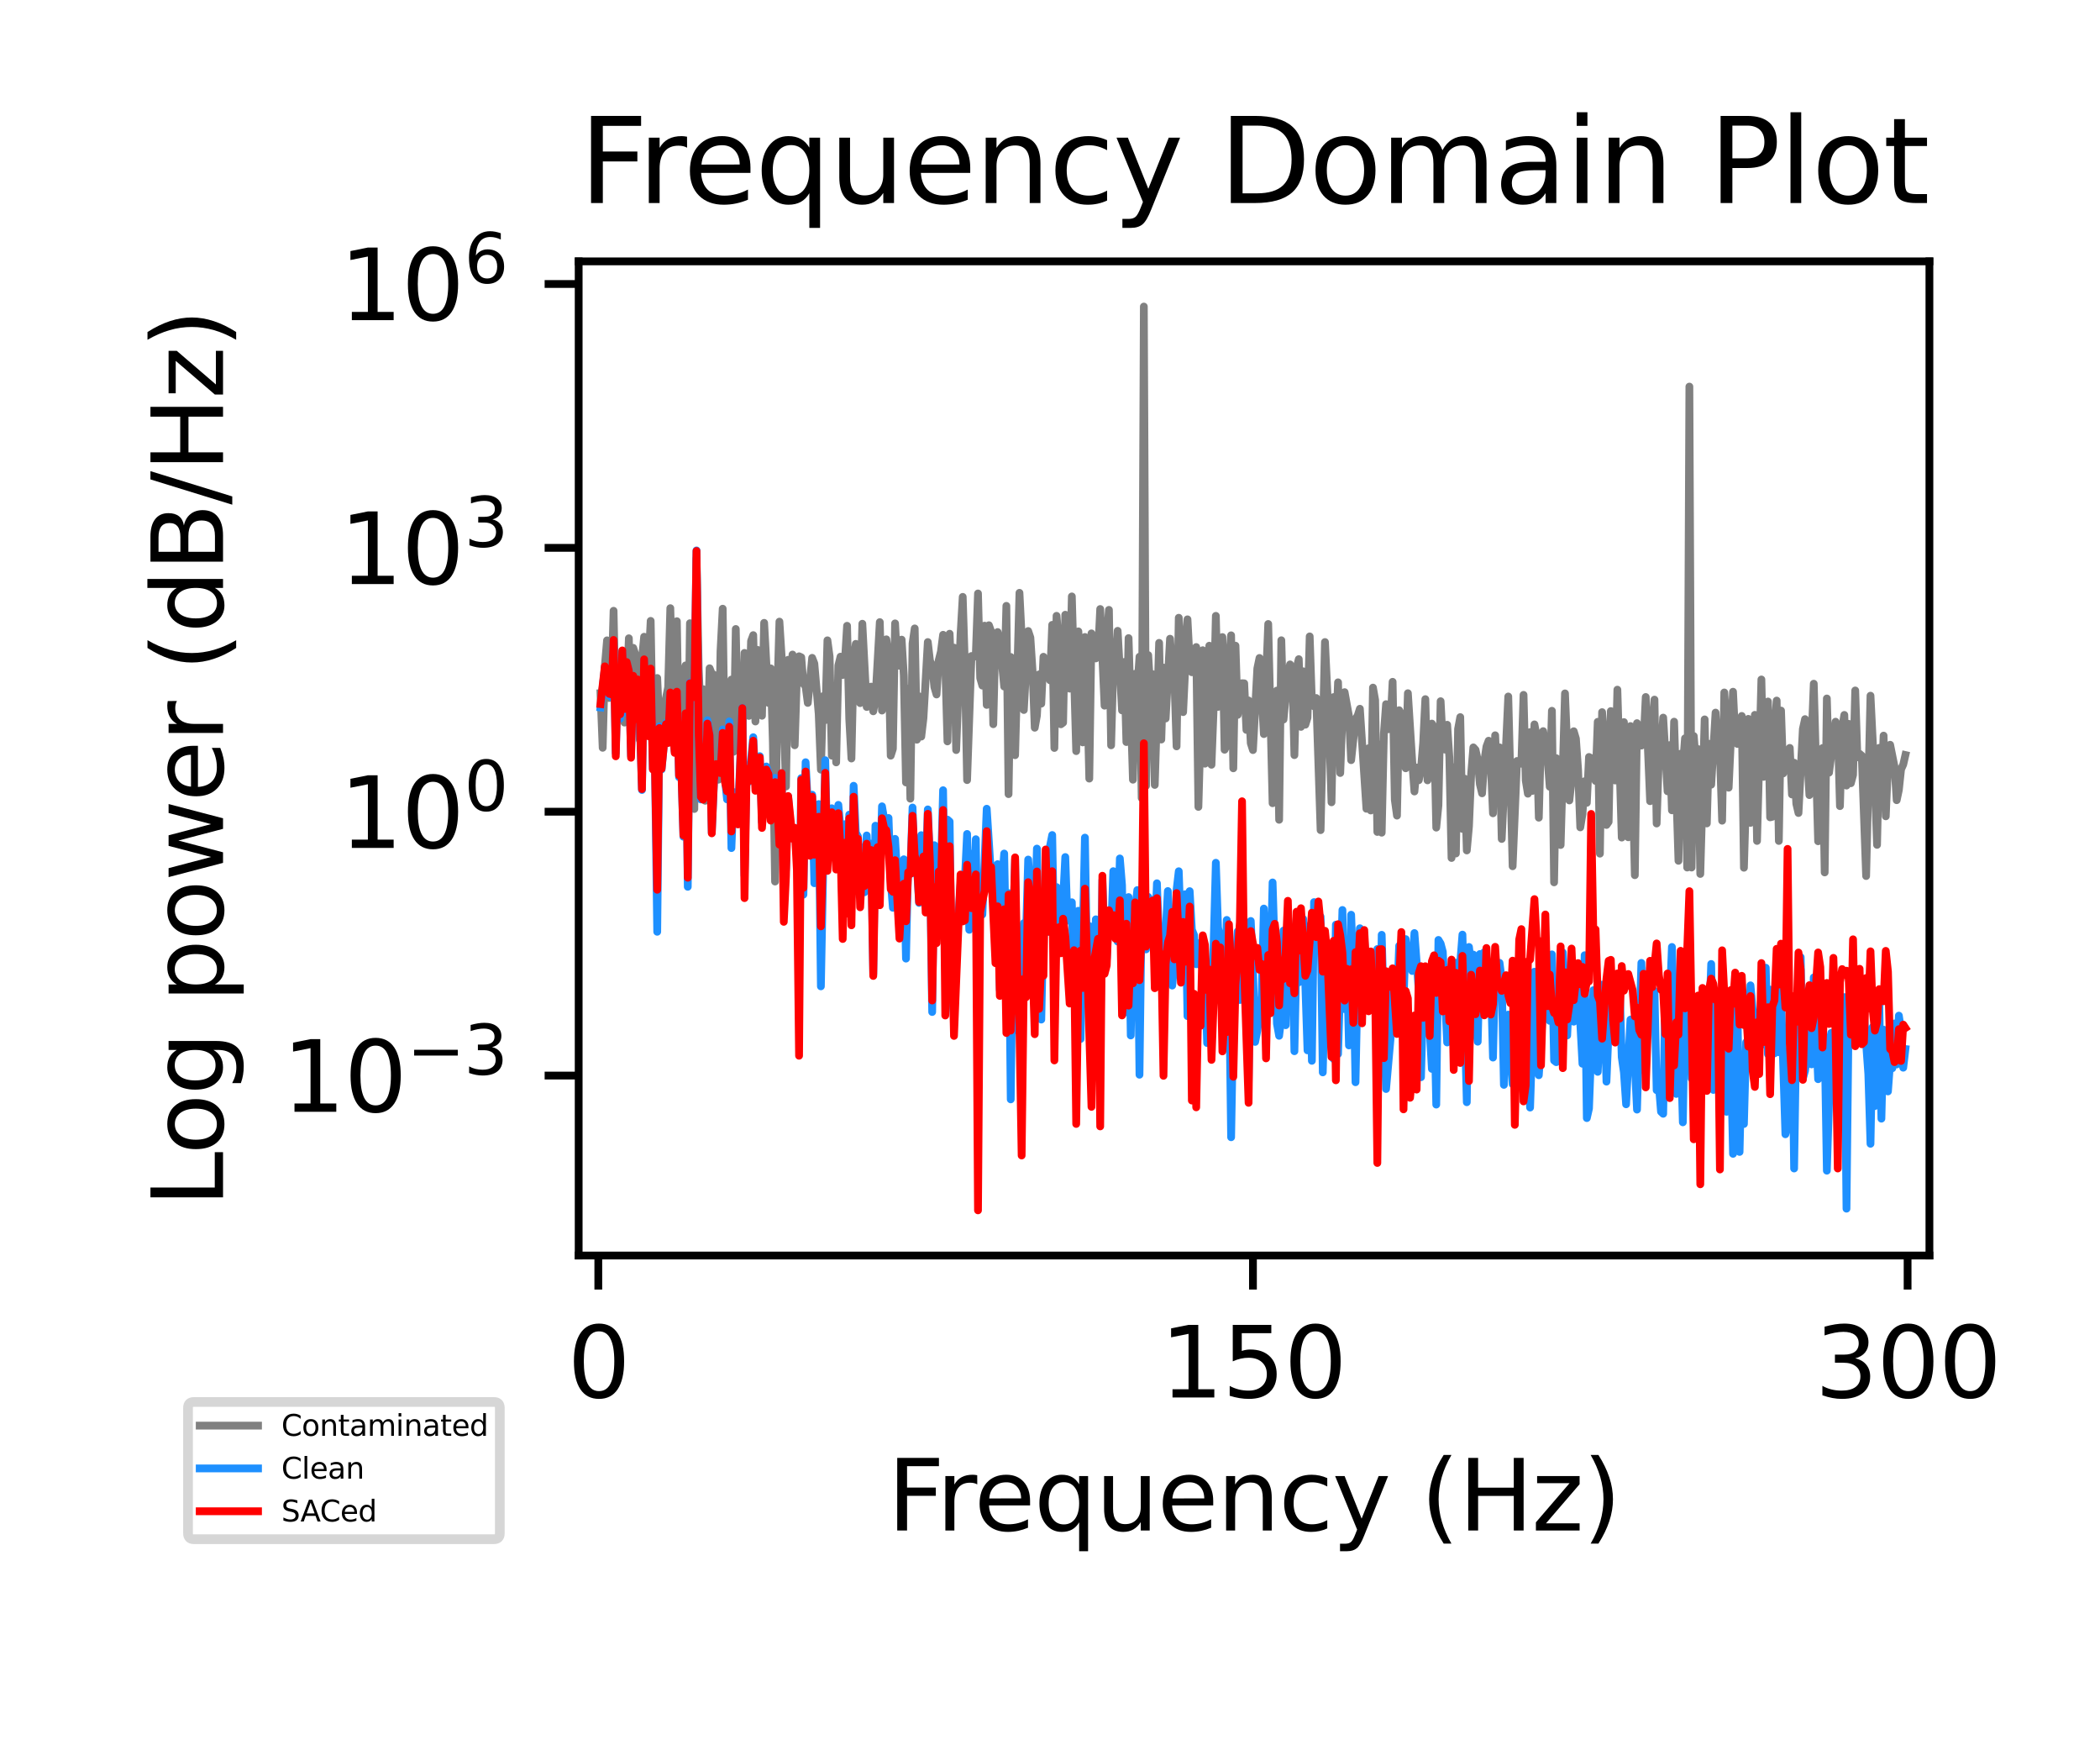 <?xml version="1.0" encoding="utf-8" standalone="no"?>
<!DOCTYPE svg PUBLIC "-//W3C//DTD SVG 1.1//EN"
  "http://www.w3.org/Graphics/SVG/1.1/DTD/svg11.dtd">
<svg xmlns:xlink="http://www.w3.org/1999/xlink" width="216pt" height="180pt" viewBox="0 0 216 180" xmlns="http://www.w3.org/2000/svg" version="1.1">
 <defs>
  <style type="text/css">*{stroke-linejoin: round; stroke-linecap: butt}</style>
 </defs>
 <g id="figure_1">
  <g id="patch_1">
   <path d="M 0 180 
L 216 180 
L 216 0 
L 0 0 
z
" style="fill: #ffffff"/>
  </g>
  <g id="axes_1">
   <g id="patch_2">
    <path d="M 59.52 129.12 
L 198.454 129.12 
L 198.454 26.88 
L 59.52 26.88 
z
" style="fill: #ffffff"/>
   </g>
   <g id="matplotlib.axis_1">
    <g id="xtick_1">
     <g id="line2d_1">
      <defs>
       <path id="m1268fd1d82" d="M 0 0 
L 0 3.5 
" style="stroke: #000000; stroke-width: 0.8"/>
      </defs>
      <g>
       <use xlink:href="#m1268fd1d82" x="61.54" y="129.12" style="stroke: #000000; stroke-width: 0.8"/>
      </g>
     </g>
     <g id="text_1">
      <!-- 0 -->
      <g transform="translate(58.359 143.718) scale(0.1 -0.1)">
       <defs>
        <path id="DejaVuSans-30" d="M 2034 4250 
Q 1547 4250 1301 3770 
Q 1056 3291 1056 2328 
Q 1056 1369 1301 889 
Q 1547 409 2034 409 
Q 2525 409 2770 889 
Q 3016 1369 3016 2328 
Q 3016 3291 2770 3770 
Q 2525 4250 2034 4250 
z
M 2034 4750 
Q 2819 4750 3233 4129 
Q 3647 3509 3647 2328 
Q 3647 1150 3233 529 
Q 2819 -91 2034 -91 
Q 1250 -91 836 529 
Q 422 1150 422 2328 
Q 422 3509 836 4129 
Q 1250 4750 2034 4750 
z
" transform="scale(0.016)"/>
       </defs>
       <use xlink:href="#DejaVuSans-30"/>
      </g>
     </g>
    </g>
    <g id="xtick_2">
     <g id="line2d_2">
      <g>
       <use xlink:href="#m1268fd1d82" x="128.875" y="129.12" style="stroke: #000000; stroke-width: 0.8"/>
      </g>
     </g>
     <g id="text_2">
      <!-- 150 -->
      <g transform="translate(119.331 143.718) scale(0.1 -0.1)">
       <defs>
        <path id="DejaVuSans-31" d="M 794 531 
L 1825 531 
L 1825 4091 
L 703 3866 
L 703 4441 
L 1819 4666 
L 2450 4666 
L 2450 531 
L 3481 531 
L 3481 0 
L 794 0 
L 794 531 
z
" transform="scale(0.016)"/>
        <path id="DejaVuSans-35" d="M 691 4666 
L 3169 4666 
L 3169 4134 
L 1269 4134 
L 1269 2991 
Q 1406 3038 1543 3061 
Q 1681 3084 1819 3084 
Q 2600 3084 3056 2656 
Q 3513 2228 3513 1497 
Q 3513 744 3044 326 
Q 2575 -91 1722 -91 
Q 1428 -91 1123 -41 
Q 819 9 494 109 
L 494 744 
Q 775 591 1075 516 
Q 1375 441 1709 441 
Q 2250 441 2565 725 
Q 2881 1009 2881 1497 
Q 2881 1984 2565 2268 
Q 2250 2553 1709 2553 
Q 1456 2553 1204 2497 
Q 953 2441 691 2322 
L 691 4666 
z
" transform="scale(0.016)"/>
       </defs>
       <use xlink:href="#DejaVuSans-31"/>
       <use xlink:href="#DejaVuSans-35" x="63.623"/>
       <use xlink:href="#DejaVuSans-30" x="127.246"/>
      </g>
     </g>
    </g>
    <g id="xtick_3">
     <g id="line2d_3">
      <g>
       <use xlink:href="#m1268fd1d82" x="196.21" y="129.12" style="stroke: #000000; stroke-width: 0.8"/>
      </g>
     </g>
     <g id="text_3">
      <!-- 300 -->
      <g transform="translate(186.666 143.718) scale(0.1 -0.1)">
       <defs>
        <path id="DejaVuSans-33" d="M 2597 2516 
Q 3050 2419 3304 2112 
Q 3559 1806 3559 1356 
Q 3559 666 3084 287 
Q 2609 -91 1734 -91 
Q 1441 -91 1130 -33 
Q 819 25 488 141 
L 488 750 
Q 750 597 1062 519 
Q 1375 441 1716 441 
Q 2309 441 2620 675 
Q 2931 909 2931 1356 
Q 2931 1769 2642 2001 
Q 2353 2234 1838 2234 
L 1294 2234 
L 1294 2753 
L 1863 2753 
Q 2328 2753 2575 2939 
Q 2822 3125 2822 3475 
Q 2822 3834 2567 4026 
Q 2313 4219 1838 4219 
Q 1578 4219 1281 4162 
Q 984 4106 628 3988 
L 628 4550 
Q 988 4650 1302 4700 
Q 1616 4750 1894 4750 
Q 2613 4750 3031 4423 
Q 3450 4097 3450 3541 
Q 3450 3153 3228 2886 
Q 3006 2619 2597 2516 
z
" transform="scale(0.016)"/>
       </defs>
       <use xlink:href="#DejaVuSans-33"/>
       <use xlink:href="#DejaVuSans-30" x="63.623"/>
       <use xlink:href="#DejaVuSans-30" x="127.246"/>
      </g>
     </g>
    </g>
    <g id="text_4">
     <!-- Frequency (Hz) -->
     <g transform="translate(91.282 157.397) scale(0.1 -0.1)">
      <defs>
       <path id="DejaVuSans-46" d="M 628 4666 
L 3309 4666 
L 3309 4134 
L 1259 4134 
L 1259 2759 
L 3109 2759 
L 3109 2228 
L 1259 2228 
L 1259 0 
L 628 0 
L 628 4666 
z
" transform="scale(0.016)"/>
       <path id="DejaVuSans-72" d="M 2631 2963 
Q 2534 3019 2420 3045 
Q 2306 3072 2169 3072 
Q 1681 3072 1420 2755 
Q 1159 2438 1159 1844 
L 1159 0 
L 581 0 
L 581 3500 
L 1159 3500 
L 1159 2956 
Q 1341 3275 1631 3429 
Q 1922 3584 2338 3584 
Q 2397 3584 2469 3576 
Q 2541 3569 2628 3553 
L 2631 2963 
z
" transform="scale(0.016)"/>
       <path id="DejaVuSans-65" d="M 3597 1894 
L 3597 1613 
L 953 1613 
Q 991 1019 1311 708 
Q 1631 397 2203 397 
Q 2534 397 2845 478 
Q 3156 559 3463 722 
L 3463 178 
Q 3153 47 2828 -22 
Q 2503 -91 2169 -91 
Q 1331 -91 842 396 
Q 353 884 353 1716 
Q 353 2575 817 3079 
Q 1281 3584 2069 3584 
Q 2775 3584 3186 3129 
Q 3597 2675 3597 1894 
z
M 3022 2063 
Q 3016 2534 2758 2815 
Q 2500 3097 2075 3097 
Q 1594 3097 1305 2825 
Q 1016 2553 972 2059 
L 3022 2063 
z
" transform="scale(0.016)"/>
       <path id="DejaVuSans-71" d="M 947 1747 
Q 947 1113 1208 752 
Q 1469 391 1925 391 
Q 2381 391 2643 752 
Q 2906 1113 2906 1747 
Q 2906 2381 2643 2742 
Q 2381 3103 1925 3103 
Q 1469 3103 1208 2742 
Q 947 2381 947 1747 
z
M 2906 525 
Q 2725 213 2448 61 
Q 2172 -91 1784 -91 
Q 1150 -91 751 415 
Q 353 922 353 1747 
Q 353 2572 751 3078 
Q 1150 3584 1784 3584 
Q 2172 3584 2448 3432 
Q 2725 3281 2906 2969 
L 2906 3500 
L 3481 3500 
L 3481 -1331 
L 2906 -1331 
L 2906 525 
z
" transform="scale(0.016)"/>
       <path id="DejaVuSans-75" d="M 544 1381 
L 544 3500 
L 1119 3500 
L 1119 1403 
Q 1119 906 1312 657 
Q 1506 409 1894 409 
Q 2359 409 2629 706 
Q 2900 1003 2900 1516 
L 2900 3500 
L 3475 3500 
L 3475 0 
L 2900 0 
L 2900 538 
Q 2691 219 2414 64 
Q 2138 -91 1772 -91 
Q 1169 -91 856 284 
Q 544 659 544 1381 
z
M 1991 3584 
L 1991 3584 
z
" transform="scale(0.016)"/>
       <path id="DejaVuSans-6e" d="M 3513 2113 
L 3513 0 
L 2938 0 
L 2938 2094 
Q 2938 2591 2744 2837 
Q 2550 3084 2163 3084 
Q 1697 3084 1428 2787 
Q 1159 2491 1159 1978 
L 1159 0 
L 581 0 
L 581 3500 
L 1159 3500 
L 1159 2956 
Q 1366 3272 1645 3428 
Q 1925 3584 2291 3584 
Q 2894 3584 3203 3211 
Q 3513 2838 3513 2113 
z
" transform="scale(0.016)"/>
       <path id="DejaVuSans-63" d="M 3122 3366 
L 3122 2828 
Q 2878 2963 2633 3030 
Q 2388 3097 2138 3097 
Q 1578 3097 1268 2742 
Q 959 2388 959 1747 
Q 959 1106 1268 751 
Q 1578 397 2138 397 
Q 2388 397 2633 464 
Q 2878 531 3122 666 
L 3122 134 
Q 2881 22 2623 -34 
Q 2366 -91 2075 -91 
Q 1284 -91 818 406 
Q 353 903 353 1747 
Q 353 2603 823 3093 
Q 1294 3584 2113 3584 
Q 2378 3584 2631 3529 
Q 2884 3475 3122 3366 
z
" transform="scale(0.016)"/>
       <path id="DejaVuSans-79" d="M 2059 -325 
Q 1816 -950 1584 -1140 
Q 1353 -1331 966 -1331 
L 506 -1331 
L 506 -850 
L 844 -850 
Q 1081 -850 1212 -737 
Q 1344 -625 1503 -206 
L 1606 56 
L 191 3500 
L 800 3500 
L 1894 763 
L 2988 3500 
L 3597 3500 
L 2059 -325 
z
" transform="scale(0.016)"/>
       <path id="DejaVuSans-20" transform="scale(0.016)"/>
       <path id="DejaVuSans-28" d="M 1984 4856 
Q 1566 4138 1362 3434 
Q 1159 2731 1159 2009 
Q 1159 1288 1364 580 
Q 1569 -128 1984 -844 
L 1484 -844 
Q 1016 -109 783 600 
Q 550 1309 550 2009 
Q 550 2706 781 3412 
Q 1013 4119 1484 4856 
L 1984 4856 
z
" transform="scale(0.016)"/>
       <path id="DejaVuSans-48" d="M 628 4666 
L 1259 4666 
L 1259 2753 
L 3553 2753 
L 3553 4666 
L 4184 4666 
L 4184 0 
L 3553 0 
L 3553 2222 
L 1259 2222 
L 1259 0 
L 628 0 
L 628 4666 
z
" transform="scale(0.016)"/>
       <path id="DejaVuSans-7a" d="M 353 3500 
L 3084 3500 
L 3084 2975 
L 922 459 
L 3084 459 
L 3084 0 
L 275 0 
L 275 525 
L 2438 3041 
L 353 3041 
L 353 3500 
z
" transform="scale(0.016)"/>
       <path id="DejaVuSans-29" d="M 513 4856 
L 1013 4856 
Q 1481 4119 1714 3412 
Q 1947 2706 1947 2009 
Q 1947 1309 1714 600 
Q 1481 -109 1013 -844 
L 513 -844 
Q 928 -128 1133 580 
Q 1338 1288 1338 2009 
Q 1338 2731 1133 3434 
Q 928 4138 513 4856 
z
" transform="scale(0.016)"/>
      </defs>
      <use xlink:href="#DejaVuSans-46"/>
      <use xlink:href="#DejaVuSans-72" x="50.27"/>
      <use xlink:href="#DejaVuSans-65" x="89.133"/>
      <use xlink:href="#DejaVuSans-71" x="150.656"/>
      <use xlink:href="#DejaVuSans-75" x="214.133"/>
      <use xlink:href="#DejaVuSans-65" x="277.512"/>
      <use xlink:href="#DejaVuSans-6e" x="339.035"/>
      <use xlink:href="#DejaVuSans-63" x="402.414"/>
      <use xlink:href="#DejaVuSans-79" x="457.395"/>
      <use xlink:href="#DejaVuSans-20" x="516.574"/>
      <use xlink:href="#DejaVuSans-28" x="548.361"/>
      <use xlink:href="#DejaVuSans-48" x="587.375"/>
      <use xlink:href="#DejaVuSans-7a" x="662.57"/>
      <use xlink:href="#DejaVuSans-29" x="715.061"/>
     </g>
    </g>
   </g>
   <g id="matplotlib.axis_2">
    <g id="ytick_1">
     <g id="line2d_4">
      <defs>
       <path id="m2786f9b3f2" d="M 0 0 
L -3.5 0 
" style="stroke: #000000; stroke-width: 0.8"/>
      </defs>
      <g>
       <use xlink:href="#m2786f9b3f2" x="59.52" y="110.611" style="stroke: #000000; stroke-width: 0.8"/>
      </g>
     </g>
     <g id="text_5">
      <!-- $\mathdefault{10^{-3}}$ -->
      <g transform="translate(29.02 114.41) scale(0.1 -0.1)">
       <defs>
        <path id="DejaVuSans-2212" d="M 678 2272 
L 4684 2272 
L 4684 1741 
L 678 1741 
L 678 2272 
z
" transform="scale(0.016)"/>
       </defs>
       <use xlink:href="#DejaVuSans-31" transform="translate(0 0.766)"/>
       <use xlink:href="#DejaVuSans-30" transform="translate(63.623 0.766)"/>
       <use xlink:href="#DejaVuSans-2212" transform="translate(128.203 39.047) scale(0.7)"/>
       <use xlink:href="#DejaVuSans-33" transform="translate(186.855 39.047) scale(0.7)"/>
      </g>
     </g>
    </g>
    <g id="ytick_2">
     <g id="line2d_5">
      <g>
       <use xlink:href="#m2786f9b3f2" x="59.52" y="83.475" style="stroke: #000000; stroke-width: 0.8"/>
      </g>
     </g>
     <g id="text_6">
      <!-- $\mathdefault{10^{0}}$ -->
      <g transform="translate(34.92 87.275) scale(0.1 -0.1)">
       <use xlink:href="#DejaVuSans-31" transform="translate(0 0.766)"/>
       <use xlink:href="#DejaVuSans-30" transform="translate(63.623 0.766)"/>
       <use xlink:href="#DejaVuSans-30" transform="translate(128.203 39.047) scale(0.7)"/>
      </g>
     </g>
    </g>
    <g id="ytick_3">
     <g id="line2d_6">
      <g>
       <use xlink:href="#m2786f9b3f2" x="59.52" y="56.34" style="stroke: #000000; stroke-width: 0.8"/>
      </g>
     </g>
     <g id="text_7">
      <!-- $\mathdefault{10^{3}}$ -->
      <g transform="translate(34.92 60.139) scale(0.1 -0.1)">
       <use xlink:href="#DejaVuSans-31" transform="translate(0 0.766)"/>
       <use xlink:href="#DejaVuSans-30" transform="translate(63.623 0.766)"/>
       <use xlink:href="#DejaVuSans-33" transform="translate(128.203 39.047) scale(0.7)"/>
      </g>
     </g>
    </g>
    <g id="ytick_4">
     <g id="line2d_7">
      <g>
       <use xlink:href="#m2786f9b3f2" x="59.52" y="29.204" style="stroke: #000000; stroke-width: 0.8"/>
      </g>
     </g>
     <g id="text_8">
      <!-- $\mathdefault{10^{6}}$ -->
      <g transform="translate(34.92 33.003) scale(0.1 -0.1)">
       <defs>
        <path id="DejaVuSans-36" d="M 2113 2584 
Q 1688 2584 1439 2293 
Q 1191 2003 1191 1497 
Q 1191 994 1439 701 
Q 1688 409 2113 409 
Q 2538 409 2786 701 
Q 3034 994 3034 1497 
Q 3034 2003 2786 2293 
Q 2538 2584 2113 2584 
z
M 3366 4563 
L 3366 3988 
Q 3128 4100 2886 4159 
Q 2644 4219 2406 4219 
Q 1781 4219 1451 3797 
Q 1122 3375 1075 2522 
Q 1259 2794 1537 2939 
Q 1816 3084 2150 3084 
Q 2853 3084 3261 2657 
Q 3669 2231 3669 1497 
Q 3669 778 3244 343 
Q 2819 -91 2113 -91 
Q 1303 -91 875 529 
Q 447 1150 447 2328 
Q 447 3434 972 4092 
Q 1497 4750 2381 4750 
Q 2619 4750 2861 4703 
Q 3103 4656 3366 4563 
z
" transform="scale(0.016)"/>
       </defs>
       <use xlink:href="#DejaVuSans-31" transform="translate(0 0.766)"/>
       <use xlink:href="#DejaVuSans-30" transform="translate(63.623 0.766)"/>
       <use xlink:href="#DejaVuSans-36" transform="translate(128.203 39.047) scale(0.7)"/>
      </g>
     </g>
    </g>
    <g id="text_9">
     <!-- Log power (dB/Hz) -->
     <g transform="translate(22.94 124.14) rotate(-90) scale(0.1 -0.1)">
      <defs>
       <path id="DejaVuSans-4c" d="M 628 4666 
L 1259 4666 
L 1259 531 
L 3531 531 
L 3531 0 
L 628 0 
L 628 4666 
z
" transform="scale(0.016)"/>
       <path id="DejaVuSans-6f" d="M 1959 3097 
Q 1497 3097 1228 2736 
Q 959 2375 959 1747 
Q 959 1119 1226 758 
Q 1494 397 1959 397 
Q 2419 397 2687 759 
Q 2956 1122 2956 1747 
Q 2956 2369 2687 2733 
Q 2419 3097 1959 3097 
z
M 1959 3584 
Q 2709 3584 3137 3096 
Q 3566 2609 3566 1747 
Q 3566 888 3137 398 
Q 2709 -91 1959 -91 
Q 1206 -91 779 398 
Q 353 888 353 1747 
Q 353 2609 779 3096 
Q 1206 3584 1959 3584 
z
" transform="scale(0.016)"/>
       <path id="DejaVuSans-67" d="M 2906 1791 
Q 2906 2416 2648 2759 
Q 2391 3103 1925 3103 
Q 1463 3103 1205 2759 
Q 947 2416 947 1791 
Q 947 1169 1205 825 
Q 1463 481 1925 481 
Q 2391 481 2648 825 
Q 2906 1169 2906 1791 
z
M 3481 434 
Q 3481 -459 3084 -895 
Q 2688 -1331 1869 -1331 
Q 1566 -1331 1297 -1286 
Q 1028 -1241 775 -1147 
L 775 -588 
Q 1028 -725 1275 -790 
Q 1522 -856 1778 -856 
Q 2344 -856 2625 -561 
Q 2906 -266 2906 331 
L 2906 616 
Q 2728 306 2450 153 
Q 2172 0 1784 0 
Q 1141 0 747 490 
Q 353 981 353 1791 
Q 353 2603 747 3093 
Q 1141 3584 1784 3584 
Q 2172 3584 2450 3431 
Q 2728 3278 2906 2969 
L 2906 3500 
L 3481 3500 
L 3481 434 
z
" transform="scale(0.016)"/>
       <path id="DejaVuSans-70" d="M 1159 525 
L 1159 -1331 
L 581 -1331 
L 581 3500 
L 1159 3500 
L 1159 2969 
Q 1341 3281 1617 3432 
Q 1894 3584 2278 3584 
Q 2916 3584 3314 3078 
Q 3713 2572 3713 1747 
Q 3713 922 3314 415 
Q 2916 -91 2278 -91 
Q 1894 -91 1617 61 
Q 1341 213 1159 525 
z
M 3116 1747 
Q 3116 2381 2855 2742 
Q 2594 3103 2138 3103 
Q 1681 3103 1420 2742 
Q 1159 2381 1159 1747 
Q 1159 1113 1420 752 
Q 1681 391 2138 391 
Q 2594 391 2855 752 
Q 3116 1113 3116 1747 
z
" transform="scale(0.016)"/>
       <path id="DejaVuSans-77" d="M 269 3500 
L 844 3500 
L 1563 769 
L 2278 3500 
L 2956 3500 
L 3675 769 
L 4391 3500 
L 4966 3500 
L 4050 0 
L 3372 0 
L 2619 2869 
L 1863 0 
L 1184 0 
L 269 3500 
z
" transform="scale(0.016)"/>
       <path id="DejaVuSans-64" d="M 2906 2969 
L 2906 4863 
L 3481 4863 
L 3481 0 
L 2906 0 
L 2906 525 
Q 2725 213 2448 61 
Q 2172 -91 1784 -91 
Q 1150 -91 751 415 
Q 353 922 353 1747 
Q 353 2572 751 3078 
Q 1150 3584 1784 3584 
Q 2172 3584 2448 3432 
Q 2725 3281 2906 2969 
z
M 947 1747 
Q 947 1113 1208 752 
Q 1469 391 1925 391 
Q 2381 391 2643 752 
Q 2906 1113 2906 1747 
Q 2906 2381 2643 2742 
Q 2381 3103 1925 3103 
Q 1469 3103 1208 2742 
Q 947 2381 947 1747 
z
" transform="scale(0.016)"/>
       <path id="DejaVuSans-42" d="M 1259 2228 
L 1259 519 
L 2272 519 
Q 2781 519 3026 730 
Q 3272 941 3272 1375 
Q 3272 1813 3026 2020 
Q 2781 2228 2272 2228 
L 1259 2228 
z
M 1259 4147 
L 1259 2741 
L 2194 2741 
Q 2656 2741 2882 2914 
Q 3109 3088 3109 3444 
Q 3109 3797 2882 3972 
Q 2656 4147 2194 4147 
L 1259 4147 
z
M 628 4666 
L 2241 4666 
Q 2963 4666 3353 4366 
Q 3744 4066 3744 3513 
Q 3744 3084 3544 2831 
Q 3344 2578 2956 2516 
Q 3422 2416 3680 2098 
Q 3938 1781 3938 1306 
Q 3938 681 3513 340 
Q 3088 0 2303 0 
L 628 0 
L 628 4666 
z
" transform="scale(0.016)"/>
       <path id="DejaVuSans-2f" d="M 1625 4666 
L 2156 4666 
L 531 -594 
L 0 -594 
L 1625 4666 
z
" transform="scale(0.016)"/>
      </defs>
      <use xlink:href="#DejaVuSans-4c"/>
      <use xlink:href="#DejaVuSans-6f" x="53.963"/>
      <use xlink:href="#DejaVuSans-67" x="115.145"/>
      <use xlink:href="#DejaVuSans-20" x="178.621"/>
      <use xlink:href="#DejaVuSans-70" x="210.408"/>
      <use xlink:href="#DejaVuSans-6f" x="273.885"/>
      <use xlink:href="#DejaVuSans-77" x="335.066"/>
      <use xlink:href="#DejaVuSans-65" x="416.854"/>
      <use xlink:href="#DejaVuSans-72" x="478.377"/>
      <use xlink:href="#DejaVuSans-20" x="519.49"/>
      <use xlink:href="#DejaVuSans-28" x="551.277"/>
      <use xlink:href="#DejaVuSans-64" x="590.291"/>
      <use xlink:href="#DejaVuSans-42" x="653.768"/>
      <use xlink:href="#DejaVuSans-2f" x="722.371"/>
      <use xlink:href="#DejaVuSans-48" x="756.062"/>
      <use xlink:href="#DejaVuSans-7a" x="831.258"/>
      <use xlink:href="#DejaVuSans-29" x="883.748"/>
     </g>
    </g>
   </g>
   <g id="line2d_8">
    <path d="M 61.764 71.294 
L 61.989 76.904 
L 62.213 68.484 
L 62.438 65.853 
L 62.662 71.785 
L 62.887 70.632 
L 63.111 62.813 
L 63.336 74.009 
L 63.56 71.245 
L 64.009 68.422 
L 64.233 74.311 
L 64.458 71.731 
L 64.682 65.641 
L 64.907 75.337 
L 65.131 66.626 
L 65.58 68.035 
L 65.805 76.08 
L 66.029 67.803 
L 66.253 65.484 
L 66.478 67.82 
L 66.702 68.264 
L 66.927 63.852 
L 67.151 76.387 
L 67.376 75.777 
L 67.6 69.726 
L 67.825 74.852 
L 68.049 75.021 
L 68.274 72.902 
L 68.722 70.693 
L 68.947 62.545 
L 69.171 71.333 
L 69.396 71.285 
L 69.62 63.884 
L 69.845 77.33 
L 70.294 69.241 
L 70.518 68.429 
L 70.742 80.483 
L 70.967 64.091 
L 71.191 67.516 
L 71.416 83.196 
L 71.64 57.426 
L 71.865 68.792 
L 72.089 73.945 
L 72.314 70.875 
L 72.538 82.352 
L 72.763 77.267 
L 72.987 68.725 
L 73.211 69.284 
L 73.436 69.394 
L 73.66 77.978 
L 73.885 80.187 
L 74.109 66.994 
L 74.334 62.599 
L 74.558 78.002 
L 74.783 79.474 
L 75.231 69.886 
L 75.456 77.314 
L 75.68 64.685 
L 75.905 75.396 
L 76.129 73.309 
L 76.354 75.964 
L 76.578 67.145 
L 77.027 73.625 
L 77.252 65.922 
L 77.476 65.317 
L 77.7 74.2 
L 77.925 66.836 
L 78.374 73.609 
L 78.598 64.054 
L 79.047 72.291 
L 79.272 68.733 
L 79.496 76.366 
L 79.72 90.659 
L 79.945 71.727 
L 80.169 63.928 
L 80.394 67.48 
L 80.843 80.885 
L 81.067 67.852 
L 81.292 72.119 
L 81.516 67.314 
L 81.741 76.644 
L 81.965 69.555 
L 82.189 67.492 
L 82.414 67.596 
L 82.638 70.315 
L 82.863 70.593 
L 83.087 72.289 
L 83.536 67.653 
L 83.761 68.237 
L 84.209 73.421 
L 84.434 79.154 
L 84.658 71.591 
L 84.883 74.062 
L 85.107 65.851 
L 85.332 67.521 
L 85.556 77.711 
L 85.781 70.94 
L 86.005 78.406 
L 86.23 68.439 
L 86.454 67.532 
L 86.678 69.417 
L 86.903 68.039 
L 87.127 64.356 
L 87.352 73.947 
L 87.576 78.006 
L 87.801 67.824 
L 88.025 66.215 
L 88.25 68.003 
L 88.474 72.312 
L 88.698 64.145 
L 89.147 72.705 
L 89.372 72.642 
L 89.596 70.613 
L 89.821 73.151 
L 90.045 71.91 
L 90.494 63.978 
L 90.719 73.074 
L 91.167 65.749 
L 91.392 67.486 
L 91.616 77.714 
L 91.841 77.007 
L 92.065 64.109 
L 92.29 68.375 
L 92.514 68.465 
L 92.739 65.78 
L 92.963 69.479 
L 93.187 80.469 
L 93.412 70.827 
L 93.636 82.138 
L 93.861 66.18 
L 94.085 64.627 
L 94.31 76.073 
L 94.534 71.612 
L 94.759 75.754 
L 94.983 73.861 
L 95.432 66.028 
L 95.656 67.972 
L 95.881 68.413 
L 96.105 70.653 
L 96.33 71.423 
L 96.554 67.907 
L 96.779 67.018 
L 97.003 65.283 
L 97.228 68.338 
L 97.452 76.247 
L 97.676 65.173 
L 97.901 71.036 
L 98.125 66.604 
L 98.35 77.138 
L 98.799 65.251 
L 99.023 61.383 
L 99.248 68.586 
L 99.472 80.226 
L 99.921 67.465 
L 100.145 67.566 
L 100.37 67.312 
L 100.594 61.032 
L 100.819 69.728 
L 101.043 70.508 
L 101.268 64.344 
L 101.492 72.495 
L 101.717 64.3 
L 101.941 64.926 
L 102.165 74.478 
L 102.39 65.308 
L 102.614 64.999 
L 102.839 65.954 
L 103.288 70.607 
L 103.512 62.307 
L 103.737 81.669 
L 103.961 67.563 
L 104.185 70.63 
L 104.41 77.666 
L 104.859 60.966 
L 105.083 65.435 
L 105.308 73.017 
L 105.757 64.895 
L 105.981 65.568 
L 106.206 69.003 
L 106.43 74.841 
L 106.654 73.601 
L 106.879 69.352 
L 107.103 72.365 
L 107.328 67.541 
L 108.001 69.963 
L 108.226 64.26 
L 108.45 76.921 
L 108.674 63.332 
L 108.899 66.227 
L 109.123 74.486 
L 109.348 74.317 
L 109.572 63.218 
L 109.797 65.324 
L 110.021 70.821 
L 110.246 61.337 
L 110.695 77.245 
L 110.919 64.932 
L 111.368 76.35 
L 111.592 65.508 
L 111.817 70.819 
L 112.041 80.074 
L 112.266 65.138 
L 112.49 65.756 
L 112.715 67.712 
L 112.939 67.31 
L 113.163 62.631 
L 113.612 72.574 
L 113.837 65.927 
L 114.061 62.72 
L 114.286 76.65 
L 114.51 68.585 
L 114.735 68.69 
L 114.959 64.876 
L 115.408 73.056 
L 115.632 68.076 
L 115.857 76.313 
L 116.081 65.624 
L 116.53 80.186 
L 116.755 69.292 
L 116.979 70.89 
L 117.204 67.536 
L 117.428 82.07 
L 117.652 31.527 
L 117.877 80.824 
L 118.101 67.37 
L 118.326 70.962 
L 118.55 69.329 
L 118.775 80.722 
L 119.224 66.112 
L 119.448 76.054 
L 119.673 68.657 
L 119.897 73.89 
L 120.346 65.686 
L 120.57 68.979 
L 120.795 69.717 
L 121.019 76.758 
L 121.244 63.531 
L 121.468 66.796 
L 121.693 73.234 
L 122.141 63.693 
L 122.366 68.005 
L 122.59 69.136 
L 122.815 67.166 
L 123.039 66.542 
L 123.264 82.982 
L 123.713 66.869 
L 123.937 78.538 
L 124.386 66.404 
L 124.61 78.649 
L 124.835 72.725 
L 125.059 63.334 
L 125.284 72.697 
L 125.508 67.054 
L 125.733 65.516 
L 125.957 77.104 
L 126.182 76.665 
L 126.406 68.07 
L 126.63 65.336 
L 126.855 79.014 
L 127.079 66.4 
L 127.304 73.52 
L 127.753 70.262 
L 127.977 70.275 
L 128.202 75.064 
L 128.426 72.035 
L 128.651 76.436 
L 128.875 77.14 
L 129.324 68.747 
L 129.548 67.666 
L 129.997 75.495 
L 130.446 64.17 
L 130.895 82.604 
L 131.119 74.059 
L 131.344 71.017 
L 131.568 84.309 
L 131.793 65.845 
L 132.017 73.999 
L 132.466 69.359 
L 132.691 68.328 
L 132.915 68.802 
L 133.139 77.658 
L 133.364 68.694 
L 133.588 67.788 
L 133.813 74.753 
L 134.037 69.036 
L 134.262 74.531 
L 134.486 73.814 
L 134.711 65.448 
L 134.935 72.13 
L 135.16 72.646 
L 135.384 71.784 
L 135.833 85.372 
L 136.282 66.027 
L 136.731 75.363 
L 136.955 82.51 
L 137.18 71.684 
L 137.404 75.603 
L 137.628 70.171 
L 137.853 79.497 
L 138.077 73.67 
L 138.302 71.181 
L 138.751 73.655 
L 138.975 78.175 
L 139.424 73.961 
L 139.649 73.584 
L 139.873 72.889 
L 140.546 83.175 
L 140.771 76.949 
L 140.995 83.352 
L 141.22 70.713 
L 141.444 71.997 
L 141.669 85.559 
L 141.893 76.566 
L 142.117 85.635 
L 142.342 75.43 
L 142.566 72.417 
L 142.791 75.001 
L 143.015 74.588 
L 143.24 70.118 
L 143.464 82.247 
L 143.689 83.879 
L 143.913 73.04 
L 144.138 73.485 
L 144.362 75.207 
L 144.586 79.011 
L 144.811 71.291 
L 145.26 78.352 
L 145.484 81.398 
L 145.709 78.931 
L 145.933 80.238 
L 146.158 79.069 
L 146.382 76.403 
L 146.606 71.9 
L 146.831 80.252 
L 147.055 75.916 
L 147.28 74.414 
L 147.504 74.798 
L 147.729 85.113 
L 147.953 82.821 
L 148.178 72.112 
L 148.402 76.408 
L 148.627 77.089 
L 148.851 74.534 
L 149.075 77.852 
L 149.3 88.236 
L 149.524 78.9 
L 149.749 87.775 
L 149.973 74.97 
L 150.198 73.748 
L 150.422 85.244 
L 150.647 80.077 
L 150.871 87.462 
L 151.095 84.981 
L 151.32 79.584 
L 151.544 76.862 
L 151.769 77.112 
L 151.993 78.143 
L 152.218 80.659 
L 152.442 81.586 
L 152.667 78.324 
L 152.891 76.778 
L 153.116 76.176 
L 153.34 78.569 
L 153.564 83.641 
L 153.789 75.617 
L 154.013 80.681 
L 154.238 76.858 
L 154.462 86.28 
L 155.136 71.628 
L 155.584 89.087 
L 156.033 78.26 
L 156.482 78.542 
L 156.707 71.461 
L 156.931 80.253 
L 157.156 81.626 
L 157.38 75.289 
L 157.605 81.342 
L 157.829 74.496 
L 158.053 75.697 
L 158.278 84.091 
L 158.502 75.632 
L 158.727 75.191 
L 159.176 77.996 
L 159.4 80.912 
L 159.625 73.097 
L 159.849 90.741 
L 160.073 77.971 
L 160.298 81.278 
L 160.522 86.902 
L 160.971 71.309 
L 161.42 82.319 
L 161.645 80.222 
L 161.869 75.202 
L 162.094 75.96 
L 162.318 79.163 
L 162.542 85.088 
L 162.767 83.725 
L 162.991 80.337 
L 163.216 82.563 
L 163.44 77.847 
L 163.665 77.967 
L 163.889 79.544 
L 164.114 80.313 
L 164.338 74.231 
L 164.562 87.791 
L 164.787 73.238 
L 165.011 76.088 
L 165.236 84.84 
L 165.46 84.516 
L 165.685 73.126 
L 165.909 75.141 
L 166.134 80.267 
L 166.358 70.926 
L 166.807 86.137 
L 167.031 74.261 
L 167.48 86.107 
L 167.705 74.669 
L 167.929 80.393 
L 168.154 90.006 
L 168.378 74.368 
L 168.603 75.029 
L 168.827 76.678 
L 169.051 76.317 
L 169.276 71.68 
L 169.725 82.395 
L 169.949 75.176 
L 170.174 71.949 
L 170.398 84.69 
L 170.623 77.861 
L 170.847 77.207 
L 171.071 73.8 
L 171.52 81.378 
L 171.745 76.626 
L 171.969 83.334 
L 172.194 74.218 
L 172.643 88.526 
L 172.867 77.513 
L 173.092 78.783 
L 173.316 75.926 
L 173.54 89.219 
L 173.765 39.757 
L 173.989 89.219 
L 174.214 75.692 
L 174.438 78.418 
L 174.663 77.037 
L 174.887 89.877 
L 175.336 73.982 
L 175.56 84.682 
L 175.785 76.49 
L 176.009 80.697 
L 176.458 73.284 
L 176.683 76.734 
L 176.907 77.468 
L 177.132 84.402 
L 177.356 71.214 
L 177.581 74.499 
L 177.805 81.007 
L 178.254 71.138 
L 178.478 75.773 
L 178.703 76.51 
L 178.927 74.438 
L 179.152 73.629 
L 179.376 89.238 
L 179.825 73.928 
L 180.049 84.626 
L 180.498 73.516 
L 180.723 86.483 
L 181.172 69.878 
L 181.396 79.891 
L 181.621 74.194 
L 181.845 72.143 
L 182.07 84.056 
L 182.294 83.998 
L 182.518 74.862 
L 182.743 72.047 
L 182.967 86.484 
L 183.192 73.075 
L 183.416 79.54 
L 184.09 76.915 
L 184.314 81.705 
L 184.538 78.435 
L 184.763 82.662 
L 184.987 83.611 
L 185.436 74.975 
L 185.661 73.954 
L 186.11 81.769 
L 186.559 70.313 
L 187.007 86.515 
L 187.232 79.636 
L 187.456 76.93 
L 187.681 89.721 
L 187.905 71.832 
L 188.13 79.46 
L 188.803 74.22 
L 189.027 74.894 
L 189.252 82.902 
L 189.476 74.853 
L 189.701 73.524 
L 189.925 80.789 
L 190.15 74.44 
L 190.374 80.549 
L 190.599 79.696 
L 190.823 71.008 
L 191.048 77.886 
L 191.272 77.522 
L 191.496 77.711 
L 191.945 90.094 
L 192.394 71.545 
L 192.843 80.603 
L 193.068 86.887 
L 193.292 76.911 
L 193.516 81.197 
L 193.741 75.651 
L 193.965 83.951 
L 194.19 78.708 
L 194.414 76.592 
L 194.863 78.83 
L 195.088 82.293 
L 195.312 81.239 
L 195.537 79.118 
L 195.761 78.623 
L 195.985 77.647 
L 195.985 77.647 
" clip-path="url(#p66a6459322)" style="fill: none; stroke: #808080; stroke-width: 0.8; stroke-linecap: square"/>
   </g>
   <g id="line2d_9">
    <path d="M 61.764 72.756 
L 62.213 68.637 
L 62.438 69.511 
L 62.662 71.524 
L 62.887 71.7 
L 63.111 65.873 
L 63.336 77.437 
L 63.56 69.053 
L 63.785 73.916 
L 64.009 67.025 
L 64.233 73.292 
L 64.458 68.188 
L 64.682 68.954 
L 64.907 77.723 
L 65.131 69.82 
L 65.356 73.962 
L 65.58 70.011 
L 65.805 74.031 
L 66.029 81.242 
L 66.253 67.907 
L 66.478 74.368 
L 66.702 75.547 
L 66.927 68.825 
L 67.151 79.057 
L 67.376 79.241 
L 67.6 95.825 
L 67.825 74.697 
L 68.049 79.135 
L 68.498 74.356 
L 68.722 76.387 
L 68.947 71.433 
L 69.171 73.756 
L 69.396 77.252 
L 69.62 71.373 
L 69.845 79.926 
L 70.069 78.783 
L 70.294 86.048 
L 70.518 73.542 
L 70.742 91.198 
L 70.967 70.194 
L 71.416 71.659 
L 71.64 56.606 
L 71.865 75.67 
L 72.089 82.216 
L 72.314 81.481 
L 72.538 81.923 
L 72.763 74.068 
L 72.987 75.549 
L 73.211 85.628 
L 73.436 80.572 
L 73.66 78.69 
L 73.885 79.14 
L 74.109 79.156 
L 74.334 75.017 
L 74.558 80.037 
L 74.783 82.212 
L 75.007 74.188 
L 75.231 87.217 
L 75.456 81.454 
L 75.68 82.39 
L 75.905 83.901 
L 76.354 72.798 
L 76.578 90.038 
L 76.803 78.819 
L 77.027 80.396 
L 77.476 75.815 
L 77.7 80.255 
L 77.925 80.62 
L 78.149 77.764 
L 78.374 84.543 
L 78.823 78.826 
L 79.047 79.473 
L 79.272 82.868 
L 79.496 81.75 
L 79.72 79.997 
L 80.169 86.111 
L 80.394 79.52 
L 80.618 92.176 
L 80.843 89.283 
L 81.067 81.912 
L 81.292 84.849 
L 81.741 86 
L 81.965 86.832 
L 82.189 97.147 
L 82.414 80.024 
L 82.638 92.006 
L 82.863 78.387 
L 83.312 86.948 
L 83.536 81.729 
L 83.761 90.833 
L 83.985 83.61 
L 84.209 82.69 
L 84.434 101.437 
L 84.883 78.18 
L 85.107 88.482 
L 85.332 83.971 
L 85.556 83.122 
L 85.781 84.823 
L 86.005 87.666 
L 86.23 82.773 
L 86.454 85.248 
L 86.678 93.993 
L 86.903 84.761 
L 87.127 91.609 
L 87.352 83.774 
L 87.576 92.308 
L 87.801 80.81 
L 88.025 85.636 
L 88.25 86.028 
L 88.474 91.465 
L 88.698 87.142 
L 88.923 91.76 
L 89.147 85.918 
L 89.372 90.949 
L 89.596 86.758 
L 89.821 100.157 
L 90.045 84.916 
L 90.494 90.73 
L 90.719 82.923 
L 90.943 84.244 
L 91.392 84.122 
L 91.616 90.569 
L 91.841 93.358 
L 92.065 86.269 
L 92.514 94.042 
L 92.739 92.106 
L 92.963 88.369 
L 93.187 98.584 
L 93.412 88.647 
L 93.636 89.857 
L 93.861 83.047 
L 94.085 89.825 
L 94.31 89.094 
L 94.534 92.857 
L 94.759 85.887 
L 94.983 89.379 
L 95.208 89.987 
L 95.432 83.24 
L 95.656 88.508 
L 95.881 104.076 
L 96.105 86.92 
L 96.33 91.362 
L 96.554 88.983 
L 96.779 89.791 
L 97.003 81.266 
L 97.228 96.026 
L 97.452 84.29 
L 97.676 84.487 
L 97.901 101.575 
L 98.125 104.692 
L 98.35 97.746 
L 98.799 90.964 
L 99.023 92.73 
L 99.248 90.385 
L 99.472 85.764 
L 99.696 95.624 
L 99.921 87.799 
L 100.145 93.3 
L 100.37 86.305 
L 100.594 101.808 
L 100.819 91.989 
L 101.043 94.053 
L 101.492 83.17 
L 101.941 90.126 
L 102.165 92.815 
L 102.39 93.55 
L 102.614 88.868 
L 102.839 101.796 
L 103.063 90.751 
L 103.288 87.78 
L 103.512 99.598 
L 103.737 91.849 
L 103.961 113.06 
L 104.185 96.309 
L 104.41 88.362 
L 104.634 105.975 
L 104.859 99.617 
L 105.083 105.651 
L 105.308 94.933 
L 105.532 96.166 
L 105.757 88.397 
L 105.981 91.936 
L 106.206 93.156 
L 106.43 95.843 
L 106.654 87.269 
L 106.879 101.641 
L 107.103 104.854 
L 107.328 94.552 
L 107.552 91.768 
L 107.777 95.841 
L 108.001 87.021 
L 108.226 85.874 
L 108.45 97.745 
L 108.674 91.228 
L 109.123 95.417 
L 109.348 92.51 
L 109.572 88.138 
L 109.797 94.688 
L 110.021 94.255 
L 110.246 92.79 
L 110.47 102.615 
L 110.695 104.058 
L 110.919 93.664 
L 111.143 106.852 
L 111.592 86.141 
L 111.817 99.863 
L 112.041 95.233 
L 112.266 104.534 
L 112.715 94.543 
L 112.939 95.089 
L 113.163 107.56 
L 113.388 90.503 
L 113.612 96.641 
L 113.837 98.586 
L 114.061 93.769 
L 114.286 96.018 
L 114.51 89.591 
L 114.735 91.462 
L 114.959 96.831 
L 115.184 88.284 
L 115.408 91.026 
L 115.632 104.16 
L 115.857 95.712 
L 116.081 92.255 
L 116.306 106.488 
L 116.53 94.992 
L 116.755 93.707 
L 116.979 91.537 
L 117.204 110.526 
L 117.428 93.085 
L 117.877 97.637 
L 118.101 92.239 
L 118.326 93.961 
L 118.55 92.542 
L 118.775 96.597 
L 118.999 90.836 
L 119.224 97.119 
L 119.448 95.57 
L 119.673 105.292 
L 119.897 95.894 
L 120.121 91.635 
L 120.346 99.768 
L 120.57 101.358 
L 120.795 99.016 
L 121.019 91.538 
L 121.244 89.599 
L 121.468 96.119 
L 121.693 98.75 
L 121.917 91.958 
L 122.141 104.498 
L 122.366 91.646 
L 122.59 95.61 
L 122.815 96.156 
L 123.039 99.164 
L 123.264 97.006 
L 123.488 99.273 
L 123.713 98.932 
L 123.937 99.818 
L 124.162 107.269 
L 124.386 105.376 
L 124.61 105.322 
L 125.059 88.727 
L 125.284 95.385 
L 125.508 96.51 
L 125.733 96.618 
L 125.957 102.204 
L 126.182 94.606 
L 126.406 99.908 
L 126.63 116.956 
L 126.855 104.302 
L 127.304 95.791 
L 127.528 102.841 
L 127.753 97.702 
L 127.977 95.295 
L 128.426 111.215 
L 128.651 94.712 
L 128.875 99.552 
L 129.099 107.152 
L 129.324 105.994 
L 129.773 102.498 
L 129.997 93.437 
L 130.222 98.241 
L 130.446 94.655 
L 130.671 99.926 
L 130.895 90.751 
L 131.344 105.276 
L 131.568 106.523 
L 131.793 104.666 
L 132.017 95.701 
L 132.242 105.434 
L 132.466 94.13 
L 132.691 97.004 
L 132.915 96.985 
L 133.139 108.109 
L 133.364 97.783 
L 133.588 101.028 
L 134.037 94.499 
L 134.486 108.02 
L 134.711 95.191 
L 134.935 109.095 
L 135.16 92.773 
L 135.384 96.935 
L 135.608 97.188 
L 135.833 94.277 
L 136.057 110.286 
L 136.282 101.195 
L 136.506 103.495 
L 136.731 98.196 
L 136.955 97.737 
L 137.18 108.915 
L 137.404 95.09 
L 137.628 108.39 
L 138.077 93.583 
L 138.302 103.78 
L 138.526 98.401 
L 138.751 107.513 
L 138.975 94.071 
L 139.2 100 
L 139.424 111.298 
L 139.649 100.445 
L 139.873 95.461 
L 140.097 101.248 
L 140.322 96.27 
L 140.546 100.861 
L 140.771 98.313 
L 140.995 98.084 
L 141.22 98.053 
L 141.444 100.081 
L 141.669 97.598 
L 141.893 110.178 
L 142.117 96.136 
L 142.566 111.994 
L 143.015 106.927 
L 143.24 101.301 
L 143.464 100.773 
L 143.689 103.157 
L 143.913 97.267 
L 144.138 97.684 
L 144.362 102.902 
L 144.586 96.579 
L 144.811 98.571 
L 145.035 98.078 
L 145.26 99.86 
L 145.484 95.956 
L 145.933 101.861 
L 146.158 110.783 
L 146.382 102.726 
L 146.606 101.325 
L 146.831 102.031 
L 147.28 109.924 
L 147.504 103.308 
L 147.729 113.597 
L 147.953 96.663 
L 148.178 97.034 
L 148.402 97.882 
L 148.851 107.207 
L 149.3 105.778 
L 149.524 99.225 
L 149.749 99.013 
L 149.973 99.381 
L 150.198 99.012 
L 150.422 96.116 
L 150.871 113.354 
L 151.095 97.387 
L 151.32 99.332 
L 151.544 98.17 
L 151.769 105.564 
L 151.993 107.128 
L 152.218 98.112 
L 152.442 101.452 
L 152.667 97.92 
L 152.891 99.785 
L 153.116 103.706 
L 153.34 100.728 
L 153.564 108.762 
L 153.789 99.496 
L 154.013 101.47 
L 154.238 99.019 
L 154.462 100.73 
L 154.687 111.568 
L 154.911 106.437 
L 155.136 104.343 
L 155.36 107.025 
L 155.584 111.49 
L 155.809 100.243 
L 156.033 106.115 
L 156.258 102.718 
L 156.482 102.567 
L 156.707 104.699 
L 156.931 111.408 
L 157.156 104.511 
L 157.38 113.903 
L 157.829 99.932 
L 158.278 110.578 
L 158.502 107.294 
L 158.951 99.038 
L 159.4 104.986 
L 159.625 98.149 
L 159.849 109.062 
L 160.073 109.236 
L 160.298 106.356 
L 160.522 106.821 
L 160.747 97.959 
L 161.196 106.489 
L 161.42 101.775 
L 161.645 104.215 
L 161.869 105.071 
L 162.094 102.362 
L 162.318 101.007 
L 162.767 109.398 
L 162.991 98.235 
L 163.216 114.985 
L 163.44 113.998 
L 163.889 101.832 
L 164.114 102.948 
L 164.338 110.23 
L 164.787 101.263 
L 165.011 102.617 
L 165.236 111.236 
L 165.685 100.391 
L 165.909 105.033 
L 166.134 104.842 
L 166.358 106.159 
L 166.583 101.267 
L 166.807 108.712 
L 167.031 110.296 
L 167.256 113.567 
L 167.705 104.857 
L 167.929 104.812 
L 168.378 114.113 
L 168.827 99.025 
L 169.051 106.894 
L 169.276 110.323 
L 169.5 102.832 
L 169.725 99.52 
L 169.949 101.847 
L 170.174 101.914 
L 170.398 112.116 
L 170.623 111.59 
L 170.847 114.328 
L 171.071 114.542 
L 171.296 101.981 
L 171.52 108.735 
L 171.969 97.386 
L 172.418 112.5 
L 172.643 106.449 
L 172.867 107.294 
L 173.092 115.421 
L 173.316 102.582 
L 173.765 99.701 
L 173.989 110.918 
L 174.438 103.298 
L 174.663 105.029 
L 174.887 104.387 
L 175.112 106.046 
L 175.336 105.542 
L 175.56 103.518 
L 175.785 105.494 
L 176.009 99.136 
L 176.234 112.091 
L 176.458 103.028 
L 176.683 109.326 
L 176.907 107.073 
L 177.132 102.894 
L 177.356 105.94 
L 177.581 114.338 
L 177.805 107.066 
L 178.029 108.362 
L 178.254 118.661 
L 178.478 113.811 
L 178.703 103.071 
L 178.927 118.465 
L 179.152 108.511 
L 179.376 115.592 
L 179.601 107.192 
L 179.825 107.165 
L 180.049 101.332 
L 180.274 103.889 
L 180.498 109.37 
L 180.723 104.165 
L 180.947 104.788 
L 181.172 103.396 
L 181.396 107.393 
L 181.621 99.518 
L 181.845 108.414 
L 182.07 101.774 
L 182.294 106.835 
L 182.518 108.331 
L 182.743 99.193 
L 182.967 108.214 
L 183.192 102.396 
L 183.641 116.65 
L 183.865 115.731 
L 184.314 103.929 
L 184.538 120.169 
L 184.763 105.935 
L 184.987 106.227 
L 185.212 98.434 
L 185.436 110.929 
L 185.661 110.116 
L 185.885 108.351 
L 186.11 105.203 
L 186.334 109.462 
L 186.559 100.518 
L 187.007 110.985 
L 187.232 102.074 
L 187.456 105.882 
L 187.681 107.095 
L 187.905 120.394 
L 188.354 106.221 
L 188.803 110.451 
L 189.027 104.955 
L 189.252 103.157 
L 189.476 102.965 
L 189.701 102.542 
L 189.925 124.301 
L 190.15 104.078 
L 190.374 105.271 
L 190.599 104.87 
L 190.823 104.953 
L 191.048 106.064 
L 191.496 103.522 
L 191.721 104.245 
L 192.17 110.437 
L 192.394 117.627 
L 192.619 105.623 
L 192.843 113.751 
L 193.068 113.187 
L 193.292 103.063 
L 193.516 115.044 
L 193.741 105.891 
L 193.965 106.479 
L 194.19 112.243 
L 194.414 109.208 
L 194.639 109.861 
L 194.863 105.252 
L 195.088 109.468 
L 195.312 104.448 
L 195.537 105.978 
L 195.761 109.803 
L 195.985 107.884 
L 195.985 107.884 
" clip-path="url(#p66a6459322)" style="fill: none; stroke: #1e90ff; stroke-width: 0.8; stroke-linecap: square"/>
   </g>
   <g id="line2d_10">
    <path d="M 61.764 72.409 
L 62.213 68.527 
L 62.438 69.184 
L 62.662 71.358 
L 62.887 71.405 
L 63.111 65.811 
L 63.336 77.78 
L 63.56 68.867 
L 63.785 73.458 
L 64.009 66.89 
L 64.233 72.918 
L 64.458 68.086 
L 64.682 68.98 
L 64.907 77.927 
L 65.131 69.498 
L 65.356 73.963 
L 65.58 69.874 
L 65.805 73.687 
L 66.029 81.153 
L 66.253 67.807 
L 66.478 74.262 
L 66.702 75.717 
L 66.927 68.755 
L 67.151 79.133 
L 67.376 79.316 
L 67.6 91.504 
L 67.825 74.87 
L 68.049 79.058 
L 68.498 74.47 
L 68.722 76.408 
L 68.947 71.215 
L 69.396 77.428 
L 69.62 71.133 
L 69.845 79.744 
L 70.069 78.728 
L 70.294 85.906 
L 70.518 73.36 
L 70.742 90.268 
L 70.967 70.264 
L 71.191 71.234 
L 71.416 71.699 
L 71.64 56.663 
L 71.865 75.594 
L 72.089 81.96 
L 72.314 82.235 
L 72.538 81.866 
L 72.763 74.411 
L 72.987 75.62 
L 73.211 85.703 
L 73.436 80.254 
L 73.66 78.578 
L 73.885 79.31 
L 74.109 79.504 
L 74.334 75.368 
L 74.558 80.383 
L 74.783 81.385 
L 75.007 74.736 
L 75.231 85.512 
L 75.456 81.962 
L 75.905 84.784 
L 76.354 72.823 
L 76.578 92.363 
L 76.803 79.074 
L 77.027 80.322 
L 77.252 78.757 
L 77.476 76.175 
L 77.7 81.325 
L 77.925 81.172 
L 78.149 77.897 
L 78.374 85.149 
L 78.823 79.138 
L 79.047 79.61 
L 79.272 84.395 
L 79.496 83.006 
L 79.72 80.436 
L 79.945 82.707 
L 80.169 86.865 
L 80.394 79.505 
L 80.618 94.802 
L 80.843 90.092 
L 81.067 81.867 
L 81.516 86.259 
L 81.741 85.128 
L 81.965 89.465 
L 82.189 108.572 
L 82.414 80.187 
L 82.638 91.308 
L 82.863 79.342 
L 83.312 88.005 
L 83.536 81.923 
L 83.761 87.899 
L 83.985 84.658 
L 84.209 83.993 
L 84.434 95.268 
L 84.883 79.476 
L 85.107 89.562 
L 85.332 83.706 
L 85.556 83.534 
L 85.781 85.799 
L 86.005 89.424 
L 86.23 83.627 
L 86.454 87.304 
L 86.678 96.567 
L 86.903 86.664 
L 87.127 93.952 
L 87.352 84.157 
L 87.576 95.161 
L 87.801 81.934 
L 88.025 88.126 
L 88.25 86.269 
L 88.474 93.308 
L 88.698 88.565 
L 88.923 91.126 
L 89.147 86.764 
L 89.372 89.963 
L 89.596 87.412 
L 89.821 100.368 
L 90.045 88.22 
L 90.27 87.122 
L 90.494 93.097 
L 90.719 84.149 
L 90.943 85.168 
L 91.167 85.385 
L 91.392 87.107 
L 91.616 91.445 
L 91.841 91.716 
L 92.065 88.459 
L 92.514 96.527 
L 92.739 92.607 
L 92.963 90.876 
L 93.187 94.746 
L 93.412 89.695 
L 93.636 89.881 
L 93.861 83.896 
L 94.085 87.979 
L 94.31 88.756 
L 94.534 92.764 
L 94.983 88.079 
L 95.208 93.849 
L 95.432 83.692 
L 95.656 88.724 
L 95.881 102.893 
L 96.105 91.237 
L 96.33 96.998 
L 96.554 89.627 
L 96.779 90.956 
L 97.003 83.298 
L 97.228 104.436 
L 97.452 87.077 
L 97.676 87.019 
L 98.125 106.535 
L 98.799 89.936 
L 99.023 94.762 
L 99.248 94.646 
L 99.472 88.932 
L 99.696 92.611 
L 99.921 93.403 
L 100.145 92.834 
L 100.37 89.92 
L 100.594 124.473 
L 100.819 93.803 
L 101.268 91.62 
L 101.492 85.475 
L 101.717 89.998 
L 101.941 89.16 
L 102.39 99.054 
L 102.614 93.206 
L 102.839 102.42 
L 103.063 95.65 
L 103.288 93.51 
L 103.512 106.236 
L 103.737 92.005 
L 103.961 105.988 
L 104.41 88.173 
L 104.634 99.88 
L 104.859 105.625 
L 105.083 118.832 
L 105.308 100.669 
L 105.532 102.564 
L 105.757 90.723 
L 105.981 92.168 
L 106.43 106.358 
L 106.654 89.621 
L 106.879 103.752 
L 107.103 99.086 
L 107.328 100.342 
L 107.552 87.362 
L 107.777 94.582 
L 108.001 95.844 
L 108.226 89.592 
L 108.45 109.056 
L 108.674 95.721 
L 108.899 95.357 
L 109.123 98.037 
L 109.348 94.479 
L 109.572 96.205 
L 110.021 103.204 
L 110.246 98.426 
L 110.47 97.717 
L 110.695 115.586 
L 110.919 100.833 
L 111.143 97.765 
L 111.368 101.605 
L 111.592 91.391 
L 112.266 113.828 
L 112.49 99.04 
L 112.939 96.545 
L 113.163 115.84 
L 113.388 90.063 
L 113.612 100.149 
L 113.837 99.282 
L 114.061 93.609 
L 114.286 94.558 
L 114.51 94.108 
L 114.735 96.543 
L 114.959 96.407 
L 115.184 92.587 
L 115.408 104.427 
L 115.632 102.236 
L 115.857 94.995 
L 116.081 103.422 
L 116.306 97.541 
L 116.53 101.13 
L 116.755 92.803 
L 117.204 100.807 
L 117.428 95.992 
L 117.652 76.436 
L 117.877 97.349 
L 118.101 96.86 
L 118.55 92.613 
L 118.775 101.628 
L 118.999 92.362 
L 119.224 98.217 
L 119.448 98.114 
L 119.673 110.638 
L 119.897 99.164 
L 120.121 96.931 
L 120.346 96.223 
L 120.57 93.779 
L 120.795 98.66 
L 121.019 91.843 
L 121.468 101.061 
L 121.693 94.809 
L 121.917 98.906 
L 122.141 98.619 
L 122.366 93.225 
L 122.59 113.18 
L 122.815 102.198 
L 123.039 113.879 
L 123.264 102.593 
L 123.488 105.497 
L 123.713 96.191 
L 123.937 97.164 
L 124.162 101.824 
L 124.386 99.711 
L 124.61 109 
L 125.059 97.048 
L 125.284 100.922 
L 125.508 97.423 
L 125.733 108.126 
L 125.957 104.546 
L 126.182 106.139 
L 126.406 95.05 
L 126.63 99.912 
L 126.855 110.739 
L 127.079 101.323 
L 127.528 94.856 
L 127.753 82.402 
L 127.977 100.057 
L 128.426 113.416 
L 128.651 95.753 
L 129.099 98.325 
L 129.324 97.482 
L 129.548 99.735 
L 129.773 99.125 
L 129.997 99.974 
L 130.222 108.845 
L 130.446 98.213 
L 130.671 104.208 
L 130.895 95.589 
L 131.119 95.001 
L 131.344 96.922 
L 131.568 103.405 
L 131.793 98.783 
L 132.017 100.683 
L 132.242 97.932 
L 132.466 92.64 
L 132.691 101.122 
L 132.915 100.019 
L 133.139 102.152 
L 133.364 93.759 
L 133.588 97.759 
L 133.813 93.402 
L 134.262 100.354 
L 134.486 99.795 
L 134.935 93.86 
L 135.16 94.84 
L 135.384 96.377 
L 135.608 92.71 
L 135.833 95.058 
L 136.057 99.929 
L 136.282 95.723 
L 136.506 97.965 
L 136.955 108.703 
L 137.18 96.749 
L 137.404 111.1 
L 137.628 95.043 
L 137.853 96.163 
L 138.077 97.951 
L 138.302 102.903 
L 138.526 99.627 
L 138.751 100.15 
L 138.975 99.682 
L 139.2 105.189 
L 139.424 97.917 
L 139.649 100.362 
L 139.873 95.967 
L 140.097 105.24 
L 140.322 95.643 
L 140.771 104.004 
L 140.995 97.847 
L 141.22 103.722 
L 141.444 101.902 
L 141.669 119.6 
L 141.893 97.621 
L 142.117 97.608 
L 142.342 108.825 
L 142.566 99.878 
L 142.791 101.521 
L 143.015 101.09 
L 143.24 99.584 
L 143.689 106.334 
L 144.138 95.851 
L 144.362 114.087 
L 144.586 101.919 
L 144.811 102.671 
L 145.035 112.898 
L 145.26 110.349 
L 145.484 104.433 
L 145.709 112.055 
L 145.933 100.081 
L 146.158 99.362 
L 146.382 104.672 
L 146.606 99.368 
L 146.831 101.056 
L 147.055 106.543 
L 147.28 98.854 
L 147.504 98.245 
L 147.729 102.116 
L 147.953 98.797 
L 148.178 98.957 
L 148.402 104.022 
L 148.627 103.708 
L 148.851 99.742 
L 149.075 105.041 
L 149.3 98.687 
L 149.524 110.036 
L 149.749 100.037 
L 150.198 109.317 
L 150.422 98.304 
L 150.647 105.577 
L 150.871 101.63 
L 151.095 111.173 
L 151.32 100.24 
L 151.544 103.632 
L 151.769 104.305 
L 151.993 103.153 
L 152.218 99.81 
L 152.667 104.42 
L 152.891 97.492 
L 153.116 102.415 
L 153.34 104.339 
L 153.564 103.262 
L 153.789 97.372 
L 154.013 101.086 
L 154.238 101.28 
L 154.462 101.904 
L 154.911 100.288 
L 155.136 102.341 
L 155.36 103.164 
L 155.584 98.795 
L 155.809 115.681 
L 156.258 96.624 
L 156.482 95.551 
L 156.707 113.27 
L 156.931 111.619 
L 157.156 98.878 
L 157.38 98.685 
L 157.829 92.466 
L 158.053 96.837 
L 158.278 96.752 
L 158.502 109.564 
L 158.951 94.047 
L 159.176 103.476 
L 159.4 100.219 
L 159.625 103.456 
L 159.849 104.178 
L 160.073 104.215 
L 160.298 105.158 
L 160.522 97.329 
L 160.747 109.85 
L 160.971 99.985 
L 161.196 104.85 
L 161.42 103.348 
L 161.645 97.549 
L 161.869 102.864 
L 162.318 99.046 
L 162.542 101.225 
L 162.767 99.435 
L 162.991 102.207 
L 163.216 100.99 
L 163.44 100.927 
L 163.665 83.704 
L 163.889 96.185 
L 164.114 95.582 
L 164.338 102.389 
L 164.562 102.985 
L 164.787 106.82 
L 165.236 100.645 
L 165.46 98.811 
L 165.685 98.71 
L 165.909 104.866 
L 166.134 107.221 
L 166.358 100.11 
L 166.583 104.762 
L 166.807 99.348 
L 167.031 101.884 
L 167.48 100.166 
L 167.929 101.833 
L 168.154 104.53 
L 168.378 103.634 
L 168.603 105.931 
L 168.827 106.419 
L 169.051 100.14 
L 169.276 111.829 
L 169.725 98.807 
L 169.949 101.527 
L 170.398 97.023 
L 170.623 100.259 
L 170.847 101.774 
L 171.071 101.995 
L 171.296 106.358 
L 171.52 100.112 
L 171.745 112.928 
L 171.969 105.616 
L 172.194 109.573 
L 172.418 105.125 
L 172.643 106.402 
L 172.867 97.78 
L 173.092 98.034 
L 173.316 103.701 
L 173.765 91.648 
L 174.214 117.165 
L 174.663 102.38 
L 174.887 121.793 
L 175.112 101.6 
L 175.336 102.226 
L 175.56 112.193 
L 175.785 101.788 
L 176.009 100.64 
L 176.234 101.18 
L 176.458 102.831 
L 176.683 102.288 
L 176.907 120.271 
L 177.132 97.73 
L 177.581 106.622 
L 177.805 107.854 
L 178.029 101.818 
L 178.254 103.246 
L 178.478 100.022 
L 178.703 101.026 
L 178.927 105.374 
L 179.152 100.352 
L 179.376 105.42 
L 179.601 104.142 
L 179.825 107.634 
L 180.049 102.431 
L 180.274 110.124 
L 180.498 111.78 
L 180.723 105.132 
L 180.947 110.452 
L 181.172 99.042 
L 181.396 107.17 
L 181.621 104.057 
L 181.845 103.58 
L 182.07 112.529 
L 182.294 103.51 
L 182.518 102.887 
L 182.743 97.577 
L 182.967 101.256 
L 183.192 97.046 
L 183.641 103.616 
L 183.865 87.301 
L 184.09 107.319 
L 184.314 111.089 
L 184.538 102.436 
L 184.763 105.089 
L 184.987 97.955 
L 185.212 99.748 
L 185.436 111.053 
L 185.661 102.482 
L 185.885 103.23 
L 186.11 101.315 
L 186.334 105.743 
L 186.559 104.653 
L 187.007 97.95 
L 187.232 99.455 
L 187.456 107.732 
L 187.681 102.518 
L 187.905 101.085 
L 188.13 105.305 
L 188.354 105.236 
L 188.579 98.508 
L 188.803 106.491 
L 189.027 120.17 
L 189.252 101.01 
L 189.476 99.661 
L 189.701 100.143 
L 189.925 99.826 
L 190.15 100.665 
L 190.374 106.408 
L 190.599 96.6 
L 190.823 107.595 
L 191.272 99.631 
L 191.496 107.389 
L 191.721 107.178 
L 191.945 100.579 
L 192.17 103.715 
L 192.394 97.834 
L 192.619 103.783 
L 192.843 105.99 
L 193.068 105.108 
L 193.292 101.722 
L 193.516 102.846 
L 193.741 102.971 
L 193.965 97.789 
L 194.19 99.91 
L 194.414 107.888 
L 194.639 108.09 
L 194.863 109.23 
L 195.088 109.008 
L 195.312 105.836 
L 195.537 109.111 
L 195.761 105.375 
L 195.985 105.718 
L 195.985 105.718 
" clip-path="url(#p66a6459322)" style="fill: none; stroke: #ff0000; stroke-width: 0.8; stroke-linecap: square"/>
   </g>
   <g id="patch_3">
    <path d="M 59.52 129.12 
L 59.52 26.88 
" style="fill: none; stroke: #000000; stroke-width: 0.8; stroke-linejoin: miter; stroke-linecap: square"/>
   </g>
   <g id="patch_4">
    <path d="M 198.454 129.12 
L 198.454 26.88 
" style="fill: none; stroke: #000000; stroke-width: 0.8; stroke-linejoin: miter; stroke-linecap: square"/>
   </g>
   <g id="patch_5">
    <path d="M 59.52 129.12 
L 198.454 129.12 
" style="fill: none; stroke: #000000; stroke-width: 0.8; stroke-linejoin: miter; stroke-linecap: square"/>
   </g>
   <g id="patch_6">
    <path d="M 59.52 26.88 
L 198.454 26.88 
" style="fill: none; stroke: #000000; stroke-width: 0.8; stroke-linejoin: miter; stroke-linecap: square"/>
   </g>
   <g id="text_10">
    <!-- Frequency Domain Plot -->
    <g transform="translate(59.588 20.88) scale(0.12 -0.12)">
     <defs>
      <path id="DejaVuSans-44" d="M 1259 4147 
L 1259 519 
L 2022 519 
Q 2988 519 3436 956 
Q 3884 1394 3884 2338 
Q 3884 3275 3436 3711 
Q 2988 4147 2022 4147 
L 1259 4147 
z
M 628 4666 
L 1925 4666 
Q 3281 4666 3915 4102 
Q 4550 3538 4550 2338 
Q 4550 1131 3912 565 
Q 3275 0 1925 0 
L 628 0 
L 628 4666 
z
" transform="scale(0.016)"/>
      <path id="DejaVuSans-6d" d="M 3328 2828 
Q 3544 3216 3844 3400 
Q 4144 3584 4550 3584 
Q 5097 3584 5394 3201 
Q 5691 2819 5691 2113 
L 5691 0 
L 5113 0 
L 5113 2094 
Q 5113 2597 4934 2840 
Q 4756 3084 4391 3084 
Q 3944 3084 3684 2787 
Q 3425 2491 3425 1978 
L 3425 0 
L 2847 0 
L 2847 2094 
Q 2847 2600 2669 2842 
Q 2491 3084 2119 3084 
Q 1678 3084 1418 2786 
Q 1159 2488 1159 1978 
L 1159 0 
L 581 0 
L 581 3500 
L 1159 3500 
L 1159 2956 
Q 1356 3278 1631 3431 
Q 1906 3584 2284 3584 
Q 2666 3584 2933 3390 
Q 3200 3197 3328 2828 
z
" transform="scale(0.016)"/>
      <path id="DejaVuSans-61" d="M 2194 1759 
Q 1497 1759 1228 1600 
Q 959 1441 959 1056 
Q 959 750 1161 570 
Q 1363 391 1709 391 
Q 2188 391 2477 730 
Q 2766 1069 2766 1631 
L 2766 1759 
L 2194 1759 
z
M 3341 1997 
L 3341 0 
L 2766 0 
L 2766 531 
Q 2569 213 2275 61 
Q 1981 -91 1556 -91 
Q 1019 -91 701 211 
Q 384 513 384 1019 
Q 384 1609 779 1909 
Q 1175 2209 1959 2209 
L 2766 2209 
L 2766 2266 
Q 2766 2663 2505 2880 
Q 2244 3097 1772 3097 
Q 1472 3097 1187 3025 
Q 903 2953 641 2809 
L 641 3341 
Q 956 3463 1253 3523 
Q 1550 3584 1831 3584 
Q 2591 3584 2966 3190 
Q 3341 2797 3341 1997 
z
" transform="scale(0.016)"/>
      <path id="DejaVuSans-69" d="M 603 3500 
L 1178 3500 
L 1178 0 
L 603 0 
L 603 3500 
z
M 603 4863 
L 1178 4863 
L 1178 4134 
L 603 4134 
L 603 4863 
z
" transform="scale(0.016)"/>
      <path id="DejaVuSans-50" d="M 1259 4147 
L 1259 2394 
L 2053 2394 
Q 2494 2394 2734 2622 
Q 2975 2850 2975 3272 
Q 2975 3691 2734 3919 
Q 2494 4147 2053 4147 
L 1259 4147 
z
M 628 4666 
L 2053 4666 
Q 2838 4666 3239 4311 
Q 3641 3956 3641 3272 
Q 3641 2581 3239 2228 
Q 2838 1875 2053 1875 
L 1259 1875 
L 1259 0 
L 628 0 
L 628 4666 
z
" transform="scale(0.016)"/>
      <path id="DejaVuSans-6c" d="M 603 4863 
L 1178 4863 
L 1178 0 
L 603 0 
L 603 4863 
z
" transform="scale(0.016)"/>
      <path id="DejaVuSans-74" d="M 1172 4494 
L 1172 3500 
L 2356 3500 
L 2356 3053 
L 1172 3053 
L 1172 1153 
Q 1172 725 1289 603 
Q 1406 481 1766 481 
L 2356 481 
L 2356 0 
L 1766 0 
Q 1100 0 847 248 
Q 594 497 594 1153 
L 594 3053 
L 172 3053 
L 172 3500 
L 594 3500 
L 594 4494 
L 1172 4494 
z
" transform="scale(0.016)"/>
     </defs>
     <use xlink:href="#DejaVuSans-46"/>
     <use xlink:href="#DejaVuSans-72" x="50.27"/>
     <use xlink:href="#DejaVuSans-65" x="89.133"/>
     <use xlink:href="#DejaVuSans-71" x="150.656"/>
     <use xlink:href="#DejaVuSans-75" x="214.133"/>
     <use xlink:href="#DejaVuSans-65" x="277.512"/>
     <use xlink:href="#DejaVuSans-6e" x="339.035"/>
     <use xlink:href="#DejaVuSans-63" x="402.414"/>
     <use xlink:href="#DejaVuSans-79" x="457.395"/>
     <use xlink:href="#DejaVuSans-20" x="516.574"/>
     <use xlink:href="#DejaVuSans-44" x="548.361"/>
     <use xlink:href="#DejaVuSans-6f" x="625.363"/>
     <use xlink:href="#DejaVuSans-6d" x="686.545"/>
     <use xlink:href="#DejaVuSans-61" x="783.957"/>
     <use xlink:href="#DejaVuSans-69" x="845.236"/>
     <use xlink:href="#DejaVuSans-6e" x="873.02"/>
     <use xlink:href="#DejaVuSans-20" x="936.398"/>
     <use xlink:href="#DejaVuSans-50" x="968.186"/>
     <use xlink:href="#DejaVuSans-6c" x="1028.488"/>
     <use xlink:href="#DejaVuSans-6f" x="1056.271"/>
     <use xlink:href="#DejaVuSans-74" x="1117.453"/>
    </g>
   </g>
   <g id="legend_1">
    <g id="patch_7">
     <path d="M 19.94 158.292 
L 50.808 158.292 
Q 51.408 158.292 51.408 157.692 
L 51.408 144.782 
Q 51.408 144.182 50.808 144.182 
L 19.94 144.182 
Q 19.34 144.182 19.34 144.782 
L 19.34 157.692 
Q 19.34 158.292 19.94 158.292 
z
" style="fill: #ffffff; opacity: 0.8; stroke: #cccccc; stroke-linejoin: miter"/>
    </g>
    <g id="line2d_11">
     <path d="M 20.54 146.611 
L 23.54 146.611 
L 26.54 146.611 
" style="fill: none; stroke: #808080; stroke-width: 0.8; stroke-linecap: square"/>
    </g>
    <g id="text_11">
     <!-- Contaminated -->
     <g transform="translate(28.94 147.661) scale(0.03 -0.03)">
      <defs>
       <path id="DejaVuSans-43" d="M 4122 4306 
L 4122 3641 
Q 3803 3938 3442 4084 
Q 3081 4231 2675 4231 
Q 1875 4231 1450 3742 
Q 1025 3253 1025 2328 
Q 1025 1406 1450 917 
Q 1875 428 2675 428 
Q 3081 428 3442 575 
Q 3803 722 4122 1019 
L 4122 359 
Q 3791 134 3420 21 
Q 3050 -91 2638 -91 
Q 1578 -91 968 557 
Q 359 1206 359 2328 
Q 359 3453 968 4101 
Q 1578 4750 2638 4750 
Q 3056 4750 3426 4639 
Q 3797 4528 4122 4306 
z
" transform="scale(0.016)"/>
      </defs>
      <use xlink:href="#DejaVuSans-43"/>
      <use xlink:href="#DejaVuSans-6f" x="69.824"/>
      <use xlink:href="#DejaVuSans-6e" x="131.006"/>
      <use xlink:href="#DejaVuSans-74" x="194.385"/>
      <use xlink:href="#DejaVuSans-61" x="233.594"/>
      <use xlink:href="#DejaVuSans-6d" x="294.873"/>
      <use xlink:href="#DejaVuSans-69" x="392.285"/>
      <use xlink:href="#DejaVuSans-6e" x="420.068"/>
      <use xlink:href="#DejaVuSans-61" x="483.447"/>
      <use xlink:href="#DejaVuSans-74" x="544.727"/>
      <use xlink:href="#DejaVuSans-65" x="583.936"/>
      <use xlink:href="#DejaVuSans-64" x="645.459"/>
     </g>
    </g>
    <g id="line2d_12">
     <path d="M 20.54 151.015 
L 23.54 151.015 
L 26.54 151.015 
" style="fill: none; stroke: #1e90ff; stroke-width: 0.8; stroke-linecap: square"/>
    </g>
    <g id="text_12">
     <!-- Clean -->
     <g transform="translate(28.94 152.065) scale(0.03 -0.03)">
      <use xlink:href="#DejaVuSans-43"/>
      <use xlink:href="#DejaVuSans-6c" x="69.824"/>
      <use xlink:href="#DejaVuSans-65" x="97.607"/>
      <use xlink:href="#DejaVuSans-61" x="159.131"/>
      <use xlink:href="#DejaVuSans-6e" x="220.41"/>
     </g>
    </g>
    <g id="line2d_13">
     <path d="M 20.54 155.418 
L 23.54 155.418 
L 26.54 155.418 
" style="fill: none; stroke: #ff0000; stroke-width: 0.8; stroke-linecap: square"/>
    </g>
    <g id="text_13">
     <!-- SACed -->
     <g transform="translate(28.94 156.468) scale(0.03 -0.03)">
      <defs>
       <path id="DejaVuSans-53" d="M 3425 4513 
L 3425 3897 
Q 3066 4069 2747 4153 
Q 2428 4238 2131 4238 
Q 1616 4238 1336 4038 
Q 1056 3838 1056 3469 
Q 1056 3159 1242 3001 
Q 1428 2844 1947 2747 
L 2328 2669 
Q 3034 2534 3370 2195 
Q 3706 1856 3706 1288 
Q 3706 609 3251 259 
Q 2797 -91 1919 -91 
Q 1588 -91 1214 -16 
Q 841 59 441 206 
L 441 856 
Q 825 641 1194 531 
Q 1563 422 1919 422 
Q 2459 422 2753 634 
Q 3047 847 3047 1241 
Q 3047 1584 2836 1778 
Q 2625 1972 2144 2069 
L 1759 2144 
Q 1053 2284 737 2584 
Q 422 2884 422 3419 
Q 422 4038 858 4394 
Q 1294 4750 2059 4750 
Q 2388 4750 2728 4690 
Q 3069 4631 3425 4513 
z
" transform="scale(0.016)"/>
       <path id="DejaVuSans-41" d="M 2188 4044 
L 1331 1722 
L 3047 1722 
L 2188 4044 
z
M 1831 4666 
L 2547 4666 
L 4325 0 
L 3669 0 
L 3244 1197 
L 1141 1197 
L 716 0 
L 50 0 
L 1831 4666 
z
" transform="scale(0.016)"/>
      </defs>
      <use xlink:href="#DejaVuSans-53"/>
      <use xlink:href="#DejaVuSans-41" x="65.352"/>
      <use xlink:href="#DejaVuSans-43" x="132.01"/>
      <use xlink:href="#DejaVuSans-65" x="201.834"/>
      <use xlink:href="#DejaVuSans-64" x="263.357"/>
     </g>
    </g>
   </g>
  </g>
 </g>
 <defs>
  <clipPath id="p66a6459322">
   <rect x="59.52" y="26.88" width="138.934" height="102.24"/>
  </clipPath>
 </defs>
</svg>
